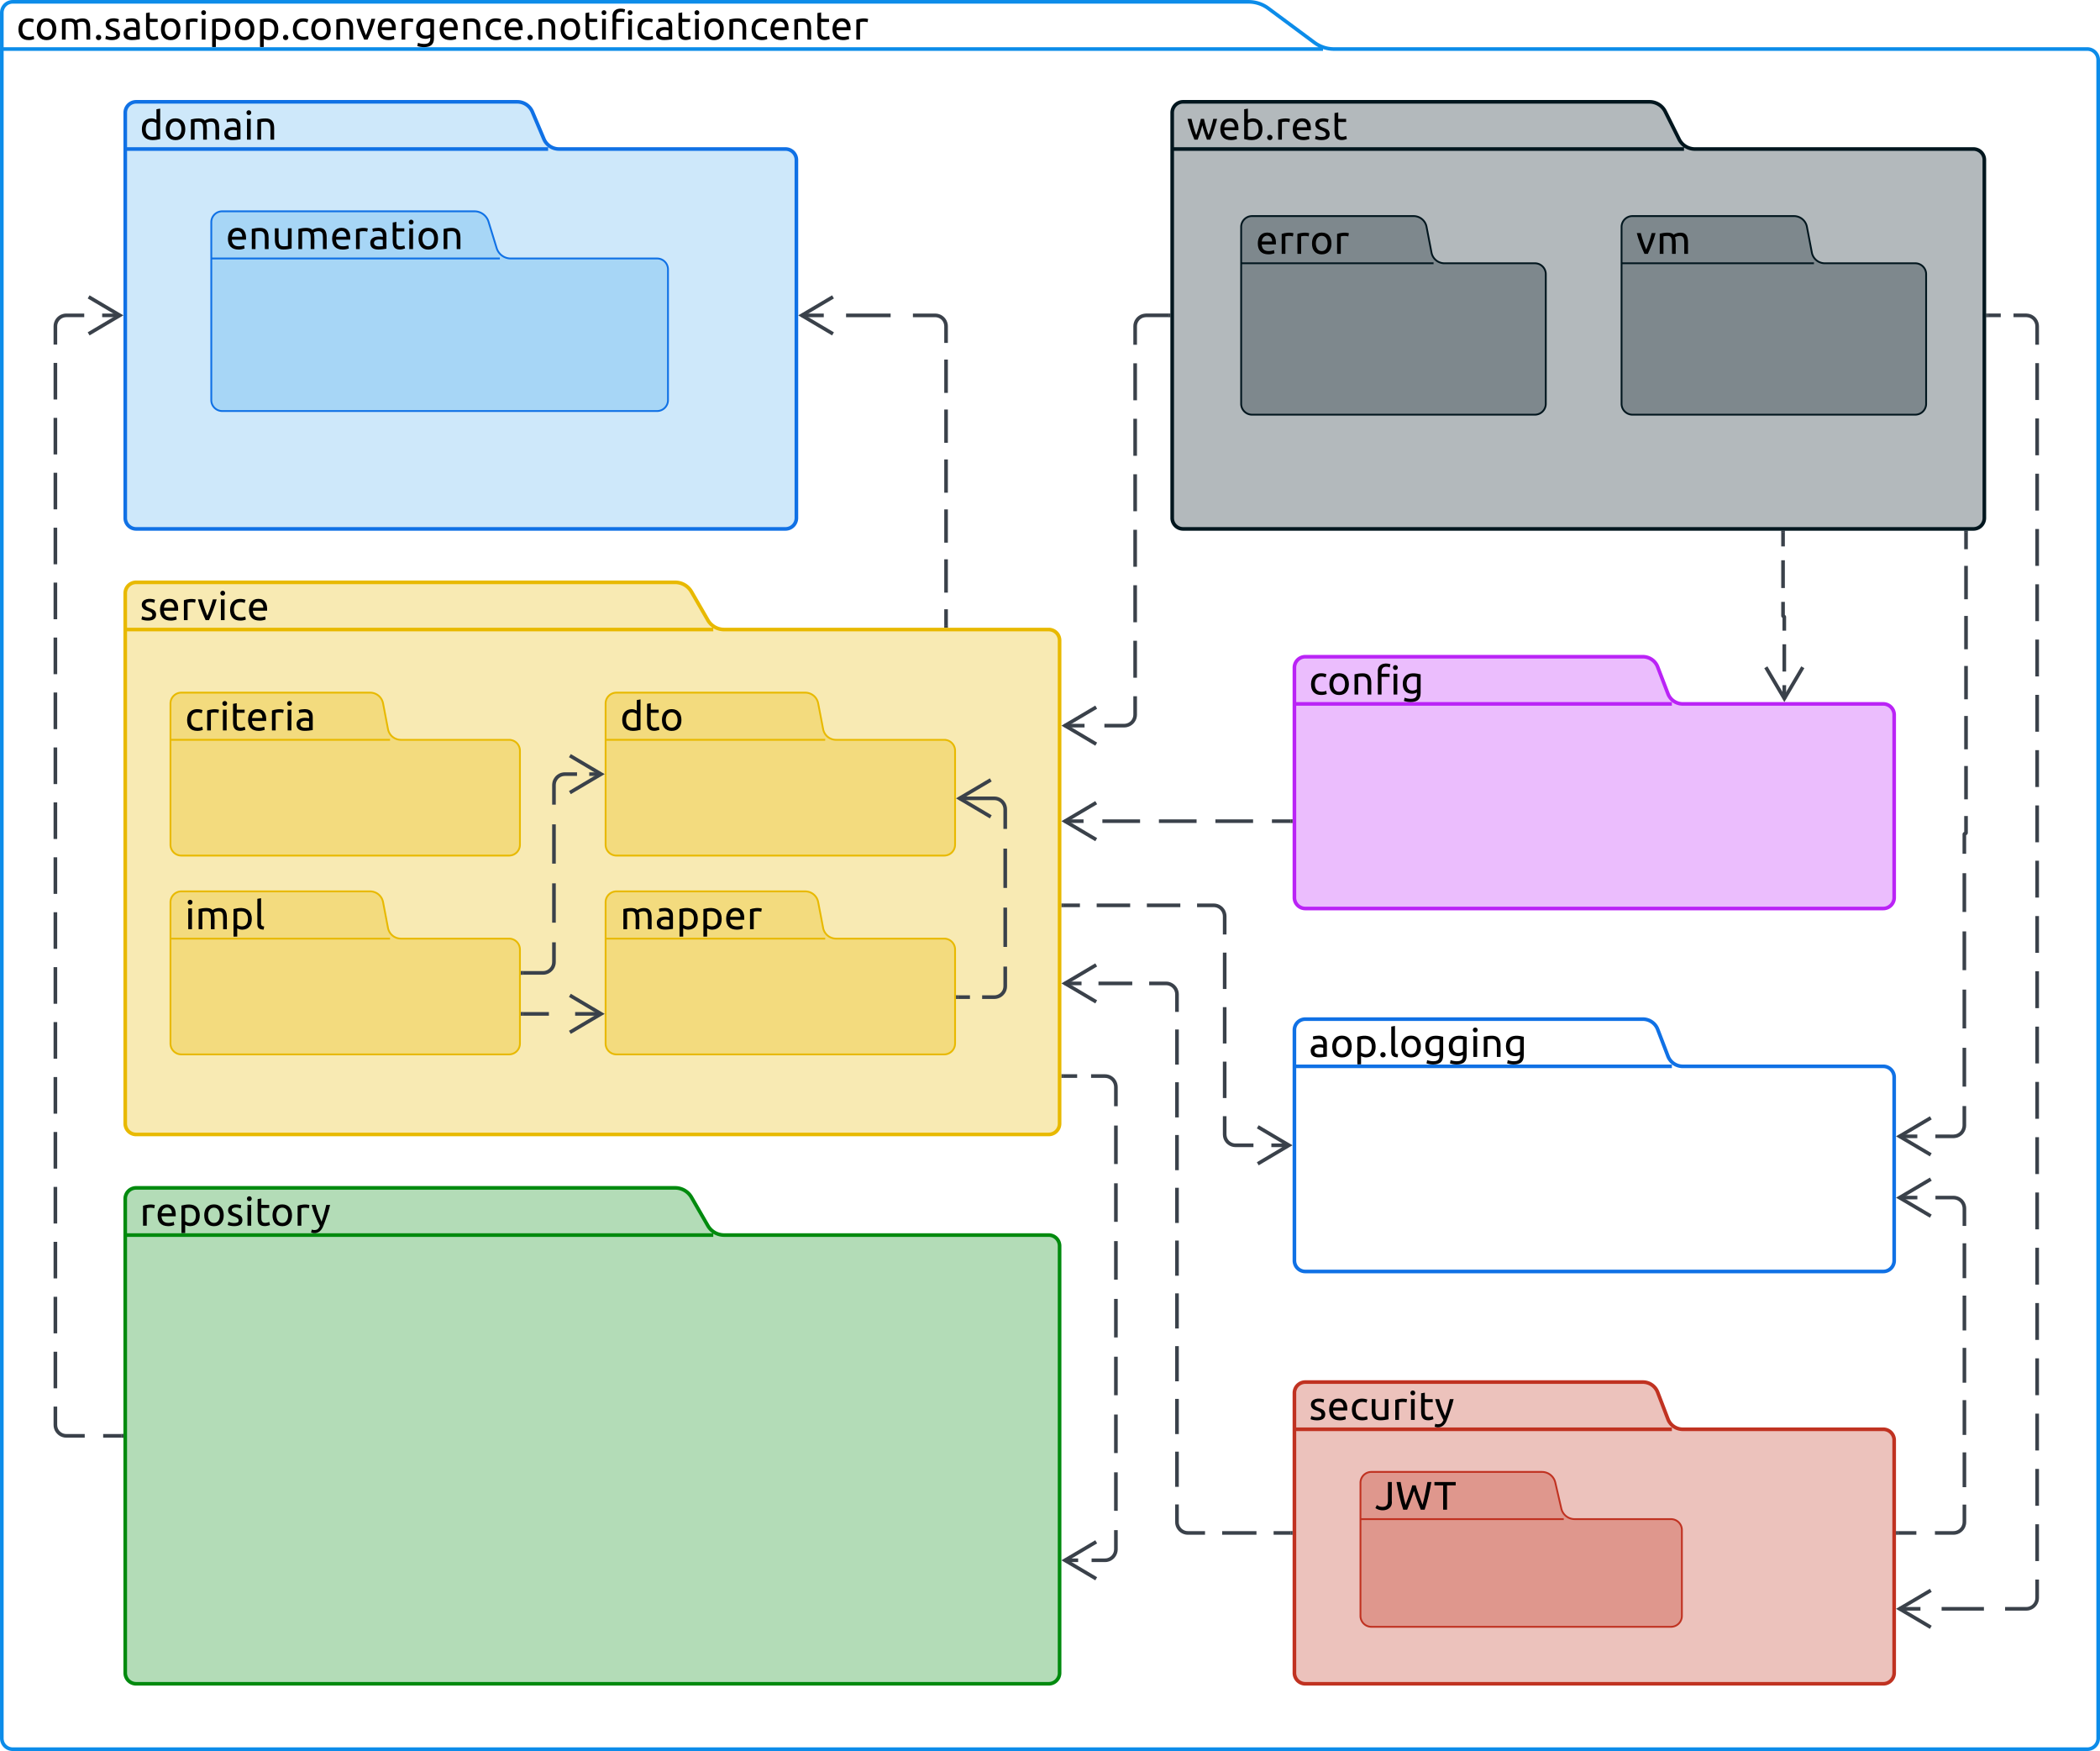 <svg xmlns="http://www.w3.org/2000/svg" xmlns:xlink="http://www.w3.org/1999/xlink" xmlns:lucid="lucid" width="1157.11" height="964.57"><g transform="translate(1469.386 375.211)" lucid:page-tab-id="0_0"><path d="M-745.2-351.8a18.14 18.14 0 0 0 10.8 3.6h415.12a6 6 0 0 1 6 6v924.56a6 6 0 0 1-6 6h-1143.1a6 6 0 0 1-6-6V-368.2a6 6 0 0 1 6-6h681a18.14 18.14 0 0 1 10.8 3.57zm-723.2 3.6h728" stroke="#0c8ce9" stroke-width="2" fill-opacity="0"/><use xlink:href="#a" transform="matrix(1,0,0,1,-1460.386,-374.211) translate(0 20.822)"/><path d="M-550.33 6.95a8.74 8.74 0 0 0 8.16 5.6h110.48a6 6 0 0 1 6 6v100.7a6 6 0 0 1-6 6h-318.47a6 6 0 0 1-6-6V-7.44a6 6 0 0 1 6-6h186a8.74 8.74 0 0 1 8.15 5.6zm-205.84 5.6h208" stroke="#ba23f6" stroke-width="2" fill="#ba23f6" fill-opacity=".3"/><use xlink:href="#b" transform="matrix(1,0,0,1,-748.173,-13.447) translate(0 20.822)"/><path d="M-550.33 206.6a8.74 8.74 0 0 0 8.16 5.6h110.48a6 6 0 0 1 6 6v101a6 6 0 0 1-6 6h-318.47a6 6 0 0 1-6-6v-127a6 6 0 0 1 6-6h186a8.74 8.74 0 0 1 8.15 5.6zm-205.84 5.6h208" stroke="#1071e5" stroke-width="2" fill-opacity="0"/><use xlink:href="#c" transform="matrix(1,0,0,1,-748.173,186.194) translate(0 20.822)"/><path d="M-550.33 406.53a8.74 8.74 0 0 0 8.16 5.6h110.48a6 6 0 0 1 6 6v128.2a6 6 0 0 1-6 6h-318.47a6 6 0 0 1-6-6v-154.2a6 6 0 0 1 6-6h186a8.74 8.74 0 0 1 8.15 5.6zm-205.84 5.6h208" stroke="#c03221" stroke-width="2" fill="#c03221" fill-opacity=".3"/><use xlink:href="#d" transform="matrix(1,0,0,1,-748.173,386.129) translate(0 20.822)"/><path d="M-609.1 455.77a7.54 7.54 0 0 0 7.34 5.85h53.1a6 6 0 0 1 6 6v47.32a6 6 0 0 1-6 6h-165.1a6 6 0 0 1-6-6v-73.32a6 6 0 0 1 6-6h94a7.54 7.54 0 0 1 7.35 5.84zm-110.66 5.85h112" stroke="#c03221" fill="#c03221" fill-opacity=".3"/><use xlink:href="#e" transform="matrix(1,0,0,1,-711.756,435.618) translate(0 20.822)"/><path d="M-1079.37 299.95a10.4 10.4 0 0 0 9 5.2h178.82a6 6 0 0 1 6 6v235.18a6 6 0 0 1-6 6h-502.83a6 6 0 0 1-6-6V285.15a6 6 0 0 1 6-6h297a10.4 10.4 0 0 1 9 5.2zm-321 5.2h324" stroke="#008a0e" stroke-width="2" fill="#008a0e" fill-opacity=".3"/><use xlink:href="#f" transform="matrix(1,0,0,1,-1392.375,279.151) translate(0 20.822)"/><path d="M-1169.7-298.64a9.05 9.05 0 0 0 8.33 5.52h124.8a6 6 0 0 1 6 6v197.26a6 6 0 0 1-6 6h-357.8a6 6 0 0 1-6-6v-223.26a6 6 0 0 1 6-6h210a9.05 9.05 0 0 1 8.33 5.53zm-230.67 5.52h233" stroke="#1071e5" stroke-width="2" fill="#0c8ce9" fill-opacity=".2"/><use xlink:href="#g" transform="matrix(1,0,0,1,-1392.375,-319.118) translate(0 20.822)"/><path d="M-1195.73-238.55a8.12 8.12 0 0 0 7.77 5.73h80.64a6 6 0 0 1 6 6v72.03a6 6 0 0 1-6 6h-239.64a6 6 0 0 1-6-6v-98.02a6 6 0 0 1 6-6h139a8.12 8.12 0 0 1 7.76 5.74zm-157.23 5.73h159" stroke="#1071e5" fill="#0c8ce9" fill-opacity=".2"/><use xlink:href="#h" transform="matrix(1,0,0,1,-1344.961,-258.817) translate(0 20.822)"/><path d="M-948.1-30.43v-9.16m0-9.16v-18.35m0-9.18v-18.34m0-9.17v-18.33m0-9.17v-18.34m0-9.17v-18.35m0-9.17v-9.17l-.07-.93-.22-.9-.35-.88-.5-.82-.6-.7-.72-.62-.8-.5-.87-.35-.92-.22-.94-.07h-12.27m-12.28 0h-24.56m-12.28 0h-12.28" stroke="#3a414a" stroke-width="2" fill="none"/><path d="M-947.1-29.43h-2v-1.02h2z" stroke="#3a414a" stroke-width=".05" fill="#3a414a"/><path d="M-1010.4-211.67l-17.2 10.18 17.2 10.2M-825.5-201.5h-12.4l-.94.1-.92.2-.87.36-.8.5-.72.6-.6.72-.5.8-.36.88-.23.9-.07.95v10.2m0 10.2v20.37m0 10.2v20.37m0 10.2v20.37m0 10.2V-63m0 10.17v20.4m0 10.18v20.38m0 10.2V18.5l-.08.95-.22.9-.36.88-.5.8-.6.72-.72.6-.8.5-.87.36-.92.23-.93.08h-10.95m-10.94 0h-10.93" stroke="#3a414a" stroke-width="2" fill="none"/><path d="M-824.5-200.5h-1.02v-2h1.02z" stroke="#3a414a" stroke-width=".05" fill="#3a414a"/><path d="M-865.37 14.33l-17.2 10.18 17.2 10.2M-374-201.5h7.04m7.03 0h7.03l.94.1.9.2.88.36.8.5.72.6.6.72.5.8.36.88.22.9.08.95v10.16m0 10.16v20.3m0 10.15v20.3m0 10.16v20.3m0 10.16v20.3m0 10.15v20.3m0 10.15v20.3m0 10.16v20.3m0 10.16v20.3m0 10.16v20.3m0 10.15v20.3m0 10.16v20.3m0 10.15v20.3m0 10.16v20.3m0 10.16v20.3m0 10.16v20.3m0 10.16v20.3m0 10.15v20.3m0 10.16v20.3m0 10.15v20.3m0 10.16v20.3m0 10.16v20.3m0 10.16v20.3m0 10.16v10.15l-.08.94-.22.92-.36.86-.5.8-.6.7-.72.63-.8.48-.87.36-.9.22-.95.07h-11.67m-11.66 0h-23.32m-11.66 0h-11.67" stroke="#3a414a" stroke-width="2" fill="none"/><path d="M-373.97-200.5H-375v-2h1.03z" stroke="#3a414a" stroke-width=".05" fill="#3a414a"/><path d="M-405.5 500.85l-17.23 10.18 17.22 10.18M-1402.38 415.74h-10.16m-10.16 0h-10.17l-.94-.07-.92-.22-.87-.36-.8-.5-.7-.62-.62-.7-.5-.8-.36-.88-.22-.92-.07-.94v-10.1m0-10.07V369.4m0-10.1v-20.17m0-10.1v-20.16m0-10.1v-20.16m0-10.08v-20.17m0-10.1V218.1m0-10.1v-20.18m0-10.08v-20.18m0-10.1v-20.16m0-10.1V97.05m0-10.1V66.8m0-10.1V36.53m0-10.1V6.26m0-10.08V-24m0-10.1v-20.17m0-10.1v-20.16m0-10.1v-20.16m0-10.08v-20.17m0-10.1v-20.16m0-10.1v-10.1l.07-.93.22-.9.36-.88.5-.82.6-.7.72-.62.8-.5.88-.35.9-.22.95-.07h9.9m9.88 0h9.9" stroke="#3a414a" stroke-width="2" fill="none"/><path d="M-1401.38 416.74h-1.02v-2h1.03z" stroke="#3a414a" stroke-width=".05" fill="#3a414a"/><path d="M-1420.55-191.3l17.2-10.2-17.2-10.17M-758.17 469.23h-9.45m-9.45 0h-18.9m-9.44 0h-9.46l-.94-.07-.9-.22-.88-.36-.8-.5-.72-.6-.6-.72-.5-.8-.37-.88-.22-.9-.06-.95v-9.7m0-9.68v-19.38m0-9.7V395.4m0-9.7v-19.38m0-9.7v-19.37m0-9.7v-19.38m0-9.7V279.1m0-9.7v-19.37m0-9.7v-19.38m0-9.7V191.9m0-9.7v-9.68l-.07-.94-.22-.9-.36-.88-.5-.8-.62-.72-.7-.6-.82-.5-.87-.37-.92-.23-.94-.07h-9.3m-9.32 0h-18.63m-9.32 0h-9.3" stroke="#3a414a" stroke-width="2" fill="none"/><path d="M-757.17 470.23h-1.03v-2h1.03z" stroke="#3a414a" stroke-width=".05" fill="#3a414a"/><path d="M-865.37 156.32l-17.2 10.18 17.2 10.18M-486.92-81.86v7.64m0 7.64v15.3m0 7.63V-35.96l.02.05.02.05.03.05.04.04.03.04.04.03.06.03h.05l.06.02h.09l.06.03.04.03.04.05.04.04.03.04.02.05v.04l.02.06v7.5m0 7.5v15.02m0 7.5v7.5" stroke="#3a414a" stroke-width="2" fill="none"/><path d="M-485.92-81.83h-2v-1.03h2z" stroke="#3a414a" stroke-width=".05" fill="#3a414a"/><path d="M-496.4-7.63l10.2 17.22 10.17-17.23M-758.17 77.14h-10.38m-10.38 0h-20.76m-10.37 0h-20.76m-10.38 0h-20.77m-10.38 0h-10.38" stroke="#3a414a" stroke-width="2" fill="none"/><path d="M-757.17 78.14h-1.03v-2h1.03z" stroke="#3a414a" stroke-width=".05" fill="#3a414a"/><path d="M-865.37 66.95l-17.2 10.2 17.2 10.17M-386.1-81.86v9.2m0 9.17v18.38m0 9.2v18.36m0 9.18V10m0 9.18v18.37m0 9.2V65.1m0 9.2v9.26l-.02.07-.03.06-.04.06-.04.05-.05.06-.05.04-.07.03h-.07l-.07.02h-.07l-.07.02-.08.03-.06.04-.06.05-.05.04-.03.06-.03.07-.03.08v10.77m0 10.68v21.38m0 10.7v21.36m0 10.7v21.37m0 10.7v21.38m0 10.7v10.68l-.08.94-.23.9-.36.88-.48.8-.6.72-.73.6-.8.5-.88.37-.92.2-.93.1-9.95-.02m-9.95 0h-9.94" stroke="#3a414a" stroke-width="2" fill="none"/><path d="M-385.1-81.83h-2v-1.03h2z" stroke="#3a414a" stroke-width=".05" fill="#3a414a"/><path d="M-405.5 240.57l-17.23 10.18 17.2 10.18M-423.7 469.23h10.24m10.23 0H-393l.94-.07.92-.22.87-.36.8-.5.7-.6.63-.72.5-.8.35-.88.23-.9.07-.95v-9.6m0-9.6v-19.18m0-9.6v-19.18m0-9.6v-19.2m0-9.58v-19.2m0-9.6v-19.2m0-9.58v-9.6l-.07-.93-.22-.93-.35-.87-.5-.8-.6-.72-.72-.6-.8-.5-.87-.36-.92-.22-.94-.08h-9.96m-9.96 0h-9.95" stroke="#3a414a" stroke-width="2" fill="none"/><path d="M-423.67 470.23h-1.02v-2h1.03z" stroke="#3a414a" stroke-width=".05" fill="#3a414a"/><path d="M-405.5 274.34l-17.23 10.2 17.22 10.17M-759 255.7h-9.86m-9.86 0h-9.86l-.94-.08-.92-.22-.87-.36-.8-.5-.73-.6-.6-.72-.5-.8-.36-.87-.2-.92-.08-.94v-10.02m0-10.02v-20.03m0-10.02V179.6m0-10v-20.05m0-10V129.5l-.08-.94-.22-.9-.36-.88-.5-.8-.6-.72-.72-.6-.8-.5-.87-.36-.9-.22-.95-.08h-9.22m-9.22 0h-18.44m-9.2 0h-18.45m-9.23 0h-9.22M-776.35 265.88l17.2-10.2-17.2-10.17" stroke="#3a414a" stroke-width="2" fill="none"/><path d="M-883.52 124.5h-1.03v-2h1.03z" stroke="#3a414a" stroke-width=".05" fill="#3a414a"/><path d="M-883.55 217.56h7.68m7.67 0h7.68l.94.07.9.22.88.36.8.5.72.6.6.73.5.8.36.87.22.92.08.94v10.6m0 10.63V266m0 10.63v21.23m0 10.6v21.24m0 10.62v21.22m0 10.62v21.23m0 10.6v21.23m0 10.62v21.22m0 10.62v10.6l-.08.94-.22.92-.36.87-.5.8-.6.72-.72.6-.8.5-.87.36-.9.23-.95.07h-7.4m-7.4 0h-7.4" stroke="#3a414a" stroke-width="2" fill="none"/><path d="M-883.52 218.56h-1.03v-2h1.03z" stroke="#3a414a" stroke-width=".05" fill="#3a414a"/><path d="M-865.37 474.12l-17.2 10.18 17.2 10.18" stroke="#3a414a" stroke-width="2" fill="none"/><path d="M-1079.37-33.62a10.4 10.4 0 0 0 9 5.2h178.82a6 6 0 0 1 6 6V243.7a6 6 0 0 1-6 6.02h-502.83a6 6 0 0 1-6-6V-48.42a6 6 0 0 1 6-6h297a10.4 10.4 0 0 1 9 5.2zm-321 5.2h324" stroke="#e8b900" stroke-width="2" fill="#e8b900" fill-opacity=".3"/><use xlink:href="#i" transform="matrix(1,0,0,1,-1392.375,-54.425) translate(0 20.822)"/><path d="M-1255.6 26.43a7.26 7.26 0 0 0 7.14 5.9h59.56a6 6 0 0 1 6 6V90.1a6 6 0 0 1-6 6h-180.56a6 6 0 0 1-6-6V12.34a6 6 0 0 1 6-6h104a7.26 7.26 0 0 1 7.14 5.9zm-119.86 5.9h121" stroke="#e8b900" fill="#e8b900" fill-opacity=".3"/><use xlink:href="#j" transform="matrix(1,0,0,1,-1367.456,6.325) translate(0 20.822)"/><path d="M-941.64 174.08h6.7m6.72 0h6.7l.95-.08.9-.22.88-.36.82-.5.7-.6.62-.72.5-.8.36-.87.22-.92.07-.92v-10.84m0-10.83v-21.66m0-10.83V92.25m0-10.84V70.57l-.08-.94-.22-.9-.36-.88-.5-.8-.6-.72-.72-.6-.8-.5-.88-.37-.9-.22-.95-.07h-19.33" stroke="#3a414a" stroke-width="2" fill="none"/><path d="M-941.62 175.08h-1.02v-2h1.02z" stroke="#3a414a" stroke-width=".05" fill="#3a414a"/><path d="M-923.46 54.4l-17.22 10.17 17.22 10.18" stroke="#3a414a" stroke-width="2" fill="none"/><path d="M-1255.6 135.94a7.26 7.26 0 0 0 7.14 5.9h59.56a6 6 0 0 1 6 6v51.78a6 6 0 0 1-6 6h-180.56a6 6 0 0 1-6-6v-77.8a6 6 0 0 1 6-6h104a7.26 7.26 0 0 1 7.14 5.9zm-119.86 5.9h121" stroke="#e8b900" fill="#e8b900" fill-opacity=".3"/><use xlink:href="#k" transform="matrix(1,0,0,1,-1367.456,115.832) translate(0 20.822)"/><path d="M-1015.84 135.94a7.26 7.26 0 0 0 7.14 5.9h59.56a6 6 0 0 1 6 6v51.78a6 6 0 0 1-6 6h-180.56a6 6 0 0 1-6-6v-77.8a6 6 0 0 1 6-6h104a7.26 7.26 0 0 1 7.13 5.9zm-119.86 5.9h121" stroke="#e8b900" fill="#e8b900" fill-opacity=".3"/><use xlink:href="#l" transform="matrix(1,0,0,1,-1127.702,115.832) translate(0 20.822)"/><path d="M-1015.84 26.43a7.26 7.26 0 0 0 7.14 5.9h59.56a6 6 0 0 1 6 6V90.1a6 6 0 0 1-6 6h-180.56a6 6 0 0 1-6-6V12.34a6 6 0 0 1 6-6h104a7.26 7.26 0 0 1 7.13 5.9zm-119.86 5.9h121" stroke="#e8b900" fill="#e8b900" fill-opacity=".3"/><use xlink:href="#m" transform="matrix(1,0,0,1,-1127.702,6.325) translate(0 20.822)"/><path d="M-544.18-298.48a9.7 9.7 0 0 0 8.68 5.36H-382a6 6 0 0 1 6 6v197.26a6 6 0 0 1-6 6h-435.5a6 6 0 0 1-6-6v-223.26a6 6 0 0 1 6-6h257a9.7 9.7 0 0 1 8.68 5.37zm-279.32 5.36h282" stroke="#01161e" stroke-width="2" fill="#01161e" fill-opacity=".3"/><use xlink:href="#n" transform="matrix(1,0,0,1,-815.5,-319.118) translate(0 20.822)"/><path d="M-680.62-236.08a7.26 7.26 0 0 0 7.13 5.9h49.84a6 6 0 0 1 6 6v71.4a6 6 0 0 1-6 6H-779.5a6 6 0 0 1-6-6v-97.4a6 6 0 0 1 6-6h89a7.26 7.26 0 0 1 7.14 5.88zm-104.87 5.9h106" stroke="#01161e" fill="#01161e" fill-opacity=".3"/><use xlink:href="#o" transform="matrix(1,0,0,1,-777.488,-256.192) translate(0 20.822)"/><path d="M-471.04-236.08a7.26 7.26 0 0 0 7.14 5.9h49.82a6 6 0 0 1 6 6v71.4a6 6 0 0 1-6 6H-569.9a6 6 0 0 1-6-6v-97.4a6 6 0 0 1 6-6h89a7.26 7.26 0 0 1 7.13 5.88zm-104.86 5.9h106" stroke="#01161e" fill="#01161e" fill-opacity=".3"/><use xlink:href="#p" transform="matrix(1,0,0,1,-567.905,-256.192) translate(0 20.822)"/><path d="M-1181.4 160.72h11.25l.94-.07.9-.22.88-.36.8-.5.7-.6.63-.72.5-.8.36-.87.22-.92.07-.94V143.9m0-10.84v-21.67m0-10.85V78.9m0-10.85V57.22l.08-.94.2-.92.38-.87.5-.8.6-.73.72-.6.8-.5.88-.36.9-.2.95-.08h6.7m6.72 0h6.7" stroke="#3a414a" stroke-width="2" fill="none"/><path d="M-1181.37 161.72h-1.03v-2h1.03z" stroke="#3a414a" stroke-width=".05" fill="#3a414a"/><path d="M-1155.38 61.4l17.2-10.18-17.2-10.18M-1181.4 183.3h14.46m14.46 0h14.46" stroke="#3a414a" stroke-width="2" fill="none"/><path d="M-1181.37 184.3h-1.03v-2h1.03z" stroke="#3a414a" stroke-width=".05" fill="#3a414a"/><path d="M-1155.38 193.47l17.2-10.18-17.2-10.2" stroke="#3a414a" stroke-width="2" fill="none"/><defs><path d="M447-14c-35 17-88 26-139 26C139 12 53-90 53-259c0-187 118-299 319-268 23 4 46 10 67 19l-21 79c-28-13-66-22-107-22-111 1-162 75-161 192 1 118 51 189 170 189 43 1 87-10 114-22" id="q"/><path d="M297-533c160 0 244 110 244 273S457 13 297 13 53-97 53-260s84-273 244-273zm0 464c98 0 147-85 147-191s-49-191-147-191-147 85-147 191S199-69 297-69" id="r"/><path d="M278-449c-36 0-74 4-103 10V0H82v-505c94-23 290-55 347 27 41-28 96-52 166-53 149-3 194 91 194 239V0h-93v-272c0-100-11-177-111-177-50 0-96 17-119 35 30 114 10 276 16 414h-93v-272c0-99-12-179-111-177" id="s"/><path d="M125-121c39 0 67 30 67 67s-28 67-67 67-67-30-67-67 28-67 67-67" id="t"/><path d="M59-97c36 13 83 32 144 30 63-2 112-9 112-63 0-99-160-93-221-153-24-24-44-52-44-100 0-151 196-178 331-127l-17 80c-60-35-257-49-214 69 69 92 264 59 259 227-2 107-89 146-206 146C133 12 82-2 42-17" id="u"/><path d="M139-156c0 106 132 93 220 82v-155c-78-22-220-23-220 73zm-94 1c-2-152 173-180 314-148 5-94-26-150-117-150-50 0-101 8-132 20l-11-77c32-13 99-23 151-23 135 0 201 66 200 199V-9C390 1 319 11 247 11 126 11 46-34 45-155" id="v"/><path d="M257 11C121 11 76-66 76-201v-464l93-16v161h197v78H169v240c-1 80 17 131 96 131 43 0 79-13 103-23l18 77c-27 12-82 28-129 28" id="w"/><path d="M82-498c73-28 204-47 296-18l-16 81c-44-19-138-19-187-2V0H82v-498" id="x"/><path d="M175 0H82v-520h93V0zm13-675c0 35-26 61-60 61s-60-26-60-61 26-61 60-61 60 26 60 61" id="y"/><path d="M294-70c109-2 147-79 149-189 2-113-59-188-165-189-45 0-73 2-103 10v328c24 19 73 42 119 40zm-15-461c169 5 261 102 261 272C540-98 465 6 306 12c-51 2-103-18-131-35v208H82v-689c54-12 122-29 197-27" id="z"/><path d="M279-449c-36 1-74 4-104 10V0H82v-505c55-13 130-26 207-26 153 0 213 87 213 239V0h-93v-272c1-107-22-180-130-177" id="A"/><path d="M255-109c52-125 101-269 137-411h96C441-339 364-151 295 0h-84C142-151 64-339 18-520h100c36 142 85 286 137 411" id="B"/><path d="M315 12C141 9 53-87 53-259c0-164 81-274 237-274 163 0 227 118 216 298H150c9 108 58 165 175 165 54 0 101-11 133-25l13 78c-33 16-99 31-156 29zm95-322c8-101-82-177-178-132-47 22-73 71-80 132h258" id="C"/><path d="M252 108c114 0 161-44 156-160-25 15-79 35-127 33-151-6-228-96-228-252 0-162 90-254 252-260 75-2 141 15 195 27v464c0 164-85 227-250 228-62 1-124-12-168-27l17-81c38 15 98 28 153 28zm38-207c46 2 92-16 117-35v-304c-29-7-58-11-101-11-102-1-157 76-156 179 2 102 44 167 140 171" id="D"/><path d="M82-567C68-745 227-812 397-759l-17 80c-21-10-52-17-88-17-102 0-122 72-117 176h200v78H175V0H82v-567" id="E"/><g id="a"><use transform="matrix(0.022,0,0,0.022,0,0)" xlink:href="#q"/><use transform="matrix(0.022,0,0,0.022,10.133,0)" xlink:href="#r"/><use transform="matrix(0.022,0,0,0.022,23.333,0)" xlink:href="#s"/><use transform="matrix(0.022,0,0,0.022,42.556,0)" xlink:href="#t"/><use transform="matrix(0.022,0,0,0.022,48.111,0)" xlink:href="#u"/><use transform="matrix(0.022,0,0,0.022,58.111,0)" xlink:href="#v"/><use transform="matrix(0.022,0,0,0.022,69.8,0)" xlink:href="#w"/><use transform="matrix(0.022,0,0,0.022,78.511,0)" xlink:href="#r"/><use transform="matrix(0.022,0,0,0.022,91.711,0)" xlink:href="#x"/><use transform="matrix(0.022,0,0,0.022,100.378,0)" xlink:href="#y"/><use transform="matrix(0.022,0,0,0.022,106.089,0)" xlink:href="#z"/><use transform="matrix(0.022,0,0,0.022,119.267,0)" xlink:href="#r"/><use transform="matrix(0.022,0,0,0.022,132.467,0)" xlink:href="#z"/><use transform="matrix(0.022,0,0,0.022,145.644,0)" xlink:href="#t"/><use transform="matrix(0.022,0,0,0.022,151.2,0)" xlink:href="#q"/><use transform="matrix(0.022,0,0,0.022,161.333,0)" xlink:href="#r"/><use transform="matrix(0.022,0,0,0.022,174.533,0)" xlink:href="#A"/><use transform="matrix(0.022,0,0,0.022,187.022,0)" xlink:href="#B"/><use transform="matrix(0.022,0,0,0.022,197.956,0)" xlink:href="#C"/><use transform="matrix(0.022,0,0,0.022,210.467,0)" xlink:href="#x"/><use transform="matrix(0.022,0,0,0.022,219.133,0)" xlink:href="#D"/><use transform="matrix(0.022,0,0,0.022,232.067,0)" xlink:href="#C"/><use transform="matrix(0.022,0,0,0.022,244.578,0)" xlink:href="#A"/><use transform="matrix(0.022,0,0,0.022,257.422,0)" xlink:href="#q"/><use transform="matrix(0.022,0,0,0.022,267.844,0)" xlink:href="#C"/><use transform="matrix(0.022,0,0,0.022,280.356,0)" xlink:href="#t"/><use transform="matrix(0.022,0,0,0.022,285.911,0)" xlink:href="#A"/><use transform="matrix(0.022,0,0,0.022,298.756,0)" xlink:href="#r"/><use transform="matrix(0.022,0,0,0.022,311.956,0)" xlink:href="#w"/><use transform="matrix(0.022,0,0,0.022,320.978,0)" xlink:href="#y"/><use transform="matrix(0.022,0,0,0.022,326.689,0)" xlink:href="#E"/><use transform="matrix(0.022,0,0,0.022,335.356,0)" xlink:href="#y"/><use transform="matrix(0.022,0,0,0.022,341.067,0)" xlink:href="#q"/><use transform="matrix(0.022,0,0,0.022,351.489,0)" xlink:href="#v"/><use transform="matrix(0.022,0,0,0.022,363.178,0)" xlink:href="#w"/><use transform="matrix(0.022,0,0,0.022,372.2,0)" xlink:href="#y"/><use transform="matrix(0.022,0,0,0.022,377.911,0)" xlink:href="#r"/><use transform="matrix(0.022,0,0,0.022,391.111,0)" xlink:href="#A"/><use transform="matrix(0.022,0,0,0.022,403.956,0)" xlink:href="#q"/><use transform="matrix(0.022,0,0,0.022,414.378,0)" xlink:href="#C"/><use transform="matrix(0.022,0,0,0.022,426.889,0)" xlink:href="#A"/><use transform="matrix(0.022,0,0,0.022,439.733,0)" xlink:href="#w"/><use transform="matrix(0.022,0,0,0.022,448.533,0)" xlink:href="#C"/><use transform="matrix(0.022,0,0,0.022,461.044,0)" xlink:href="#x"/></g><g id="b"><use transform="matrix(0.022,0,0,0.022,0,0)" xlink:href="#q"/><use transform="matrix(0.022,0,0,0.022,10.133,0)" xlink:href="#r"/><use transform="matrix(0.022,0,0,0.022,23.333,0)" xlink:href="#A"/><use transform="matrix(0.022,0,0,0.022,36.178,0)" xlink:href="#E"/><use transform="matrix(0.022,0,0,0.022,44.844,0)" xlink:href="#y"/><use transform="matrix(0.022,0,0,0.022,50.556,0)" xlink:href="#D"/></g><path d="M173-151c-3 59 26 79 78 83l-13 78C129 7 80-30 80-136v-624l93-16v625" id="F"/><g id="c"><use transform="matrix(0.022,0,0,0.022,0,0)" xlink:href="#v"/><use transform="matrix(0.022,0,0,0.022,11.689,0)" xlink:href="#r"/><use transform="matrix(0.022,0,0,0.022,24.889,0)" xlink:href="#z"/><use transform="matrix(0.022,0,0,0.022,38.067,0)" xlink:href="#t"/><use transform="matrix(0.022,0,0,0.022,43.622,0)" xlink:href="#F"/><use transform="matrix(0.022,0,0,0.022,49.778,0)" xlink:href="#r"/><use transform="matrix(0.022,0,0,0.022,62.978,0)" xlink:href="#D"/><use transform="matrix(0.022,0,0,0.022,75.911,0)" xlink:href="#D"/><use transform="matrix(0.022,0,0,0.022,88.844,0)" xlink:href="#y"/><use transform="matrix(0.022,0,0,0.022,94.556,0)" xlink:href="#A"/><use transform="matrix(0.022,0,0,0.022,107.4,0)" xlink:href="#D"/></g><path d="M300-71c36 0 74-3 103-10v-439h93v505C441-2 367 11 290 11 138 11 76-78 76-228v-292h93v272c2 116 24 177 131 177" id="G"/><path d="M266-100c50-137 84-270 119-420h96C435-330 371-148 306 16 261 129 164 226 4 172l17-75c41 21 118 16 149-11 20-17 39-42 56-79C145-149 66-333 18-520h100c37 148 89 293 148 420" id="H"/><g id="d"><use transform="matrix(0.022,0,0,0.022,0,0)" xlink:href="#u"/><use transform="matrix(0.022,0,0,0.022,10,0)" xlink:href="#C"/><use transform="matrix(0.022,0,0,0.022,22.511,0)" xlink:href="#q"/><use transform="matrix(0.022,0,0,0.022,32.933,0)" xlink:href="#G"/><use transform="matrix(0.022,0,0,0.022,45.778,0)" xlink:href="#x"/><use transform="matrix(0.022,0,0,0.022,54.444,0)" xlink:href="#y"/><use transform="matrix(0.022,0,0,0.022,60.156,0)" xlink:href="#w"/><use transform="matrix(0.022,0,0,0.022,69.178,0)" xlink:href="#H"/></g><path d="M186-70c105-3 137-50 138-162v-461h97v470C453 10 177 74 10-41l38-77c33 22 77 50 138 48" id="I"/><path d="M903-693C857-438 808-218 734 0h-97c-62-154-117-299-170-470C414-299 357-155 296 0h-97C124-217 75-438 30-693h102c36 196 74 394 125 572 56-149 122-324 169-490h84c47 166 115 341 171 490 50-178 88-377 123-572h99" id="J"/><path d="M551-693v84H333V0h-97v-609H18v-84h533" id="K"/><g id="e"><use transform="matrix(0.022,0,0,0.022,0,0)" xlink:href="#I"/><use transform="matrix(0.022,0,0,0.022,11.2,0)" xlink:href="#J"/><use transform="matrix(0.022,0,0,0.022,32.356,0)" xlink:href="#K"/></g><g id="f"><use transform="matrix(0.022,0,0,0.022,0,0)" xlink:href="#x"/><use transform="matrix(0.022,0,0,0.022,8.667,0)" xlink:href="#C"/><use transform="matrix(0.022,0,0,0.022,21.178,0)" xlink:href="#z"/><use transform="matrix(0.022,0,0,0.022,34.356,0)" xlink:href="#r"/><use transform="matrix(0.022,0,0,0.022,47.556,0)" xlink:href="#u"/><use transform="matrix(0.022,0,0,0.022,57.556,0)" xlink:href="#y"/><use transform="matrix(0.022,0,0,0.022,63.267,0)" xlink:href="#w"/><use transform="matrix(0.022,0,0,0.022,71.978,0)" xlink:href="#r"/><use transform="matrix(0.022,0,0,0.022,85.178,0)" xlink:href="#x"/><use transform="matrix(0.022,0,0,0.022,94.311,0)" xlink:href="#H"/></g><path d="M315-70c41 0 75-4 103-11v-329c-24-19-73-42-119-40-110 2-147 80-149 190-2 113 59 189 165 190zm-28-462c51-2 103 18 131 35v-263l93-16v761C458-1 388 13 314 12 145 7 53-90 53-260c0-162 75-266 234-272" id="L"/><g id="g"><use transform="matrix(0.022,0,0,0.022,0,0)" xlink:href="#L"/><use transform="matrix(0.022,0,0,0.022,13.178,0)" xlink:href="#r"/><use transform="matrix(0.022,0,0,0.022,26.378,0)" xlink:href="#s"/><use transform="matrix(0.022,0,0,0.022,45.6,0)" xlink:href="#v"/><use transform="matrix(0.022,0,0,0.022,57.289,0)" xlink:href="#y"/><use transform="matrix(0.022,0,0,0.022,63,0)" xlink:href="#A"/></g><g id="h"><use transform="matrix(0.022,0,0,0.022,0,0)" xlink:href="#C"/><use transform="matrix(0.022,0,0,0.022,12.511,0)" xlink:href="#A"/><use transform="matrix(0.022,0,0,0.022,25.356,0)" xlink:href="#G"/><use transform="matrix(0.022,0,0,0.022,38.2,0)" xlink:href="#s"/><use transform="matrix(0.022,0,0,0.022,57.422,0)" xlink:href="#C"/><use transform="matrix(0.022,0,0,0.022,69.933,0)" xlink:href="#x"/><use transform="matrix(0.022,0,0,0.022,78.6,0)" xlink:href="#v"/><use transform="matrix(0.022,0,0,0.022,90.289,0)" xlink:href="#w"/><use transform="matrix(0.022,0,0,0.022,99.311,0)" xlink:href="#y"/><use transform="matrix(0.022,0,0,0.022,105.022,0)" xlink:href="#r"/><use transform="matrix(0.022,0,0,0.022,118.222,0)" xlink:href="#A"/></g><g id="i"><use transform="matrix(0.022,0,0,0.022,0,0)" xlink:href="#u"/><use transform="matrix(0.022,0,0,0.022,10,0)" xlink:href="#C"/><use transform="matrix(0.022,0,0,0.022,22.511,0)" xlink:href="#x"/><use transform="matrix(0.022,0,0,0.022,31.644,0)" xlink:href="#B"/><use transform="matrix(0.022,0,0,0.022,42.889,0)" xlink:href="#y"/><use transform="matrix(0.022,0,0,0.022,48.6,0)" xlink:href="#q"/><use transform="matrix(0.022,0,0,0.022,59.022,0)" xlink:href="#C"/></g><g id="j"><use transform="matrix(0.022,0,0,0.022,0,0)" xlink:href="#q"/><use transform="matrix(0.022,0,0,0.022,10.422,0)" xlink:href="#x"/><use transform="matrix(0.022,0,0,0.022,19.089,0)" xlink:href="#y"/><use transform="matrix(0.022,0,0,0.022,24.8,0)" xlink:href="#w"/><use transform="matrix(0.022,0,0,0.022,33.6,0)" xlink:href="#C"/><use transform="matrix(0.022,0,0,0.022,46.111,0)" xlink:href="#x"/><use transform="matrix(0.022,0,0,0.022,54.778,0)" xlink:href="#y"/><use transform="matrix(0.022,0,0,0.022,60.489,0)" xlink:href="#v"/></g><g id="k"><use transform="matrix(0.022,0,0,0.022,0,0)" xlink:href="#y"/><use transform="matrix(0.022,0,0,0.022,5.711,0)" xlink:href="#s"/><use transform="matrix(0.022,0,0,0.022,24.933,0)" xlink:href="#z"/><use transform="matrix(0.022,0,0,0.022,38.111,0)" xlink:href="#F"/></g><g id="l"><use transform="matrix(0.022,0,0,0.022,0,0)" xlink:href="#s"/><use transform="matrix(0.022,0,0,0.022,19.222,0)" xlink:href="#v"/><use transform="matrix(0.022,0,0,0.022,30.911,0)" xlink:href="#z"/><use transform="matrix(0.022,0,0,0.022,44.089,0)" xlink:href="#z"/><use transform="matrix(0.022,0,0,0.022,57.267,0)" xlink:href="#C"/><use transform="matrix(0.022,0,0,0.022,69.778,0)" xlink:href="#x"/></g><g id="m"><use transform="matrix(0.022,0,0,0.022,0,0)" xlink:href="#L"/><use transform="matrix(0.022,0,0,0.022,13.178,0)" xlink:href="#w"/><use transform="matrix(0.022,0,0,0.022,21.889,0)" xlink:href="#r"/></g><path d="M761-520C714-334 656-153 588 0h-81c-40-105-86-236-117-357-31 122-76 252-116 357h-81C125-153 67-334 20-520h100c31 138 71 286 118 407 45-126 85-269 117-407h77c30 140 70 281 115 407 46-123 88-268 118-407h96" id="M"/><path d="M279 12C204 13 135-1 82-15v-745l93-16v279c28-17 80-37 131-35 159 6 234 110 234 272C540-90 448 7 279 12zm15-462c-46-2-95 21-119 40v329c28 7 62 11 103 11 106 0 167-77 165-190-2-110-39-188-149-190" id="N"/><g id="n"><use transform="matrix(0.022,0,0,0.022,0,0)" xlink:href="#M"/><use transform="matrix(0.022,0,0,0.022,17.356,0)" xlink:href="#C"/><use transform="matrix(0.022,0,0,0.022,29.867,0)" xlink:href="#N"/><use transform="matrix(0.022,0,0,0.022,43.044,0)" xlink:href="#t"/><use transform="matrix(0.022,0,0,0.022,48.6,0)" xlink:href="#x"/><use transform="matrix(0.022,0,0,0.022,57.267,0)" xlink:href="#C"/><use transform="matrix(0.022,0,0,0.022,69.778,0)" xlink:href="#u"/><use transform="matrix(0.022,0,0,0.022,79.778,0)" xlink:href="#w"/></g><g id="o"><use transform="matrix(0.022,0,0,0.022,0,0)" xlink:href="#C"/><use transform="matrix(0.022,0,0,0.022,12.511,0)" xlink:href="#x"/><use transform="matrix(0.022,0,0,0.022,21.178,0)" xlink:href="#x"/><use transform="matrix(0.022,0,0,0.022,29.844,0)" xlink:href="#r"/><use transform="matrix(0.022,0,0,0.022,43.044,0)" xlink:href="#x"/></g><g id="p"><use transform="matrix(0.022,0,0,0.022,0,0)" xlink:href="#B"/><use transform="matrix(0.022,0,0,0.022,11.244,0)" xlink:href="#s"/></g></defs></g></svg>